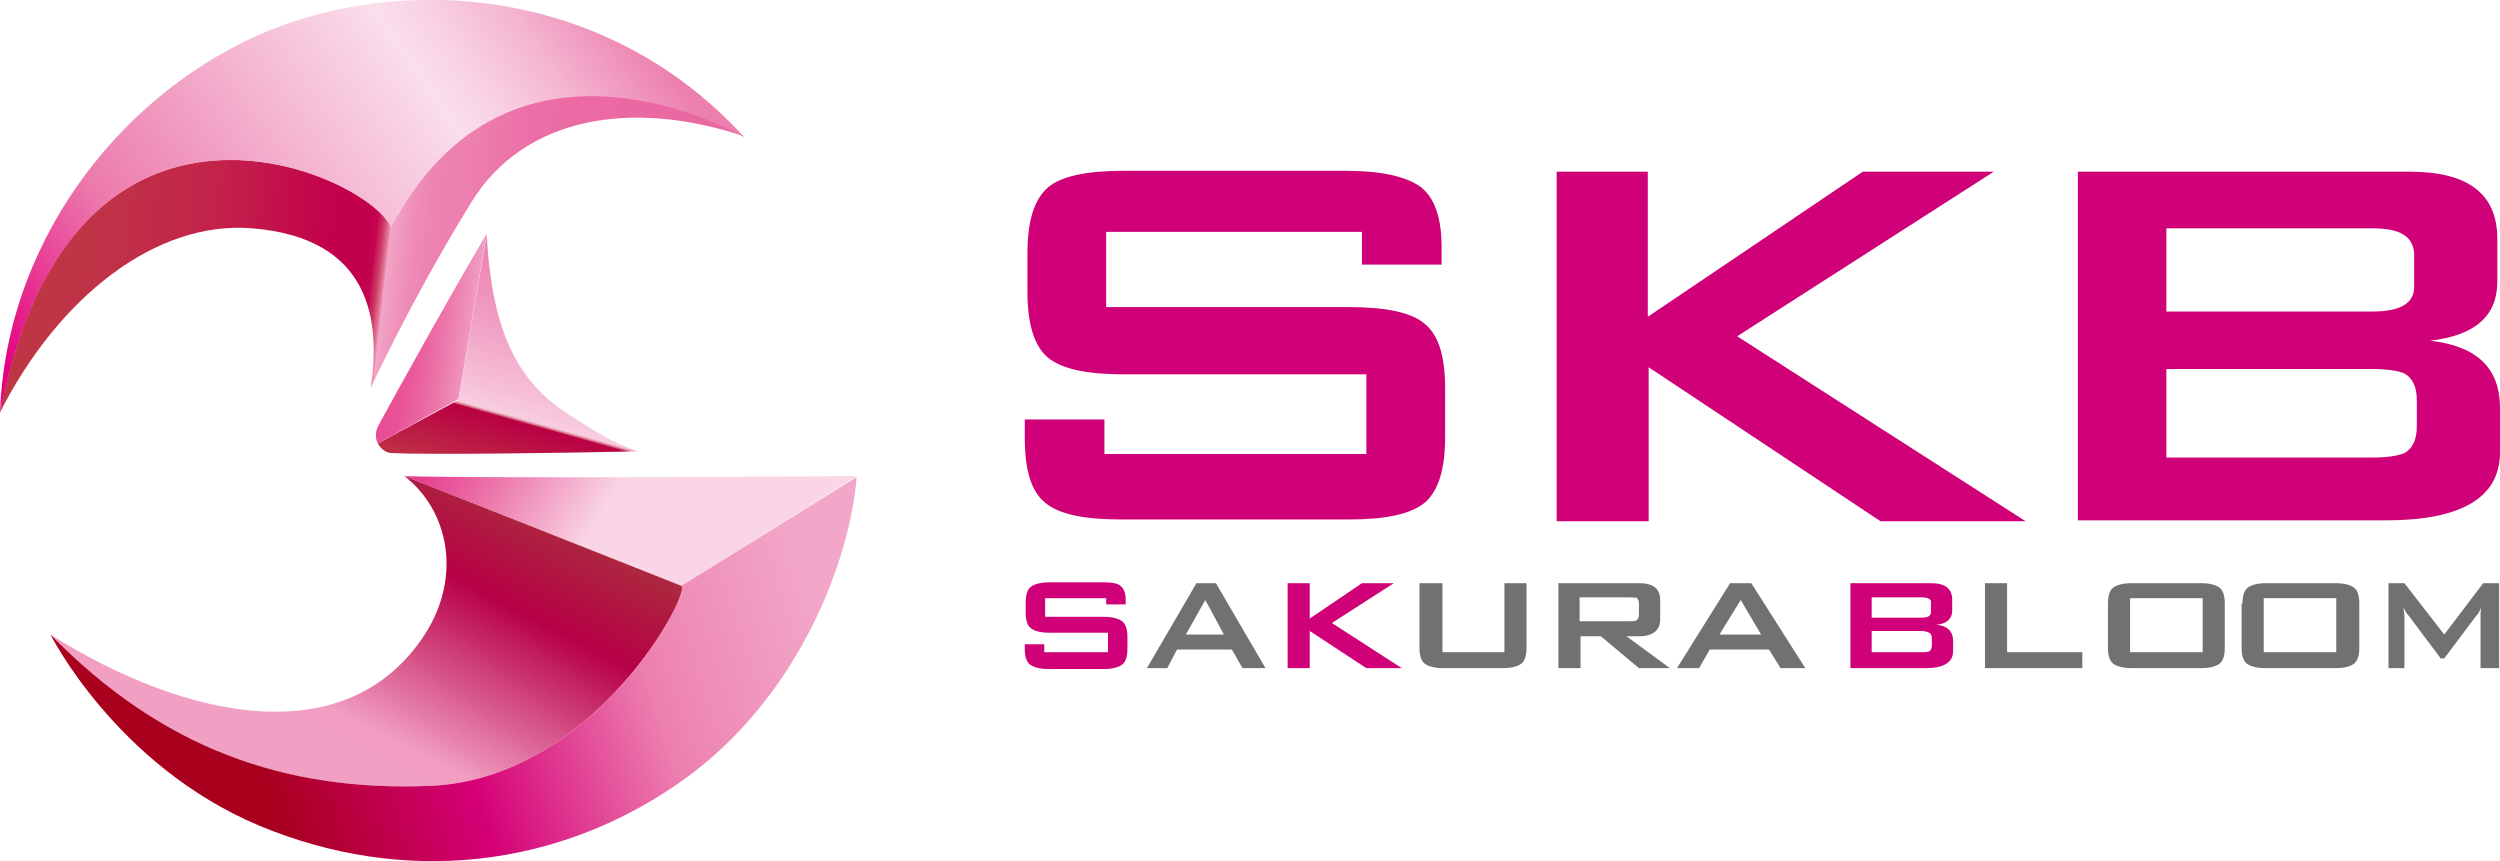 <svg xmlns="http://www.w3.org/2000/svg" width="282.5" height="97.3" viewBox="0 0 282.5 97.3">
  <path fill="#cf0078" d="M209.1 75.5v-9.6h9.1c1.6 0 2.4.6 2.4 1.9V69c0 .9-.6 1.5-1.8 1.6 1.3.1 1.9.8 1.9 1.8v1.2c0 1.2-1 1.9-3.1 1.9h-8.5zm8-8h-5.6v2.3h5.6c.8 0 1.1-.2 1.1-.7v-.9c.1-.5-.3-.7-1.1-.7zm0 3.8h-5.6v2.4h5.6c.4 0 .7 0 .9-.1.2-.1.3-.4.3-.7v-.7c0-.4-.1-.6-.3-.7-.2-.1-.5-.2-.9-.2z"/>
  <path fill="#727171" d="M224.3 75.5v-9.6h2.5v7.8h8.5v1.8h-11zM238.2 68.2c0-.9.2-1.5.6-1.8.4-.3 1.1-.5 2.1-.5h7.8c1 0 1.7.2 2.1.5.4.3.6.9.6 1.8v5c0 .9-.2 1.5-.6 1.8-.4.3-1.1.5-2.1.5h-7.8c-1 0-1.7-.2-2.1-.5-.4-.3-.6-.9-.6-1.8v-5zm2.5 5.5h8.2v-6.1h-8.2v6.1zM253.4 68.2c0-.9.2-1.5.6-1.8.4-.3 1.1-.5 2.1-.5h7.8c1 0 1.7.2 2.1.5.4.3.6.9.6 1.8v5c0 .9-.2 1.5-.6 1.8-.4.3-1.1.5-2.1.5H256c-1 0-1.7-.2-2.1-.5-.4-.3-.6-.9-.6-1.8v-5zm2.4 5.5h8.2v-6.1h-8.2v6.1zM269.9 75.5v-9.6h1.8l4.5 5.8 4.4-5.8h1.8v9.6h-2.1v-5.9c0-.2 0-.6.1-1-.2.5-.4.8-.6 1l-3.6 4.8h-.4l-3.6-4.8c-.3-.3-.5-.7-.6-1 0 .4.1.7.1 1v5.9h-1.8z"/>
  <g>
    <path fill="#cf0078" d="M125.1 67.6h-7v2.1h6.6c1 0 1.7.2 2.1.5.4.3.6.9.6 1.8v1.3c0 .9-.2 1.5-.6 1.8-.4.3-1.1.5-2.1.5h-6.2c-1 0-1.7-.2-2.1-.5-.4-.3-.6-.9-.6-1.8v-.5h2.2v.9h7.2v-2.2h-6.6c-1 0-1.7-.2-2.1-.5-.4-.3-.6-.9-.6-1.8v-1.1c0-.9.2-1.5.6-1.8.4-.3 1.1-.5 2.1-.5h6c1 0 1.7.1 2 .4.4.3.6.8.6 1.6v.5H125v-.7z"/>
    <path fill="#727171" d="M129.6 75.5l5.6-9.6h2.2l5.6 9.6h-2.6l-1.2-2.1H133l-1.1 2.1h-2.3zm4.4-3.8h4.3l-2.1-3.9-2.2 3.9z"/>
    <path fill="#cf0078" d="M145.5 75.5v-9.6h2.5v4l5.9-4h3.6l-7 4.5 7.9 5.1h-4l-6.4-4.2v4.2h-2.5z"/>
    <path fill="#727171" d="M163 65.9v7.8h7v-7.8h2.5v7.3c0 .9-.2 1.5-.6 1.8-.4.3-1.1.5-2.1.5h-6.7c-1 0-1.7-.2-2.1-.5-.4-.3-.6-.9-.6-1.8v-7.3h2.6zM176.1 75.5v-9.6h9.1c1.6 0 2.4.6 2.4 1.9V70c0 1.2-.8 1.9-2.4 1.9h-1.4l4.9 3.6h-3.5l-4.3-3.6h-2.3v3.6h-2.5zm8-8h-5.6v2.7h5.6c.4 0 .7 0 .8-.1.2-.1.3-.3.3-.7v-1.2c0-.3-.1-.5-.3-.7-.1.1-.4 0-.8 0zM189.5 75.5l6-9.6h2.4l6.1 9.6h-2.8l-1.3-2.1h-6.7l-1.2 2.1h-2.5zm4.8-3.8h4.7l-2.3-3.9-2.4 3.9z"/>
  </g>
  <g>
    <linearGradient id="a" x1="759.552" x2="833.962" y1="-736.036" y2="-754.108" gradientTransform="rotate(20.149 -1760.446 -2480.391)" gradientUnits="userSpaceOnUse">
      <stop offset="0" stop-color="#be3645"/>
      <stop offset=".098" stop-color="#c03247"/>
      <stop offset=".25" stop-color="#c3234a"/>
      <stop offset=".434" stop-color="#c3004c"/>
      <stop offset=".467" stop-color="#c2004c"/>
      <stop offset=".487" stop-color="#c2004e"/>
      <stop offset=".495" stop-color="#c50452"/>
      <stop offset=".5" stop-color="#c9235b"/>
      <stop offset=".505" stop-color="#cf3b68"/>
      <stop offset=".508" stop-color="#d7557b"/>
      <stop offset=".512" stop-color="#e17294"/>
      <stop offset=".515" stop-color="#ed94b5"/>
      <stop offset=".516" stop-color="#f2a5c6"/>
      <stop offset=".531" stop-color="#f098be"/>
      <stop offset=".554" stop-color="#ee8ab6"/>
      <stop offset=".582" stop-color="#ed82b1"/>
      <stop offset=".624" stop-color="#ed7faf"/>
      <stop offset=".632" stop-color="#ed7dae"/>
      <stop offset=".691" stop-color="#eb71a7"/>
      <stop offset=".772" stop-color="#eb6aa3"/>
      <stop offset="1" stop-color="#ea68a2"/>
    </linearGradient>
    <path fill="url(#a)" d="M28.5 25.8C42 26.9 43 36.3 41.9 43.8c2.7-5.7 6.8-13.6 11.4-21 6-9.7 18.2-11.6 30.8-7.4 0 0-26.3-15.5-39.9 10.2-2.7-6-36.1-20.9-44.2 21 6.6-13 17.6-21.7 28.5-20.8z"/>
    <linearGradient id="b" x1="758.495" x2="760.02" y1="-626.505" y2="-653.352" gradientTransform="rotate(12.393 -2732.734 -3521.758)" gradientUnits="userSpaceOnUse">
      <stop offset="0" stop-color="#be3645"/>
      <stop offset=".302" stop-color="#b90044"/>
      <stop offset=".306" stop-color="#cb4c69"/>
      <stop offset=".31" stop-color="#de8497"/>
      <stop offset=".314" stop-color="#edacbe"/>
      <stop offset=".317" stop-color="#f5c5d8"/>
      <stop offset=".319" stop-color="#f8cde0"/>
      <stop offset=".42" stop-color="#f6bfd7"/>
      <stop offset=".671" stop-color="#f19fc3"/>
      <stop offset=".873" stop-color="#ee8ab6"/>
      <stop offset="1" stop-color="#ed82b1"/>
    </linearGradient>
    <path fill="url(#b)" d="M42.7 50.1c.3.6.9 1.1 1.6 1.1 3.9.2 19.3 0 27.8-.2-3.4-1.2-4.4-2-7.9-4.2-5.4-3.5-8.6-8.8-9.2-20.3l-3.2 18.7-9.1 4.9z"/>
    <linearGradient id="c" x1="793.536" x2="768.551" y1="-655.611" y2="-661.363" gradientTransform="rotate(17.855 -1832.376 -2583.605)" gradientUnits="userSpaceOnUse">
      <stop offset=".235" stop-color="#f9d5e5"/>
      <stop offset=".708" stop-color="#ec75a9"/>
      <stop offset="1" stop-color="#e73e90"/>
    </linearGradient>
    <path fill="url(#c)" d="M96.8 53.8c-1.5 0-41.3.3-51.1 0L77 66.2l19.8-12.4z"/>
    <linearGradient id="d" x1="42.565" x2="54.931" y1="37.668" y2="39.15" gradientUnits="userSpaceOnUse">
      <stop offset=".158" stop-color="#e84c95"/>
      <stop offset=".295" stop-color="#e95398"/>
      <stop offset=".481" stop-color="#ea66a1"/>
      <stop offset=".694" stop-color="#ed82b1"/>
      <stop offset=".926" stop-color="#f2a6c7"/>
      <stop offset="1" stop-color="#f4b2cf"/>
    </linearGradient>
    <path fill="url(#d)" d="M42.7 50.1l9.1-5L55 26.4c-5 8.5-9.5 16.7-12.2 21.6-.5.9-.4 1.8.1 2.4-.1-.1-.1-.2-.2-.3z"/>
    <linearGradient id="e" x1="1.33" x2="69.96" y1="47.918" y2="-.137" gradientUnits="userSpaceOnUse">
      <stop offset="0" stop-color="#e4007f"/>
      <stop offset=".034" stop-color="#e4007f"/>
      <stop offset=".272" stop-color="#ec7aac"/>
      <stop offset=".514" stop-color="#f4b2cf"/>
      <stop offset=".721" stop-color="#fadeeb"/>
      <stop offset=".771" stop-color="#f9d4e4"/>
      <stop offset=".867" stop-color="#f4b6d1"/>
      <stop offset=".996" stop-color="#ed81b0"/>
      <stop offset="1" stop-color="#ed7faf"/>
    </linearGradient>
    <path fill="url(#e)" d="M44.2 25.7C57.7 0 84.1 15.5 84.1 15.5 68.6-1.5 45.4-3.2 29.1 4 12.7 11.4.6 28.1 0 46.7c8.1-42 41.5-27.1 44.2-21z"/>
    <linearGradient id="f" x1="26.886" x2="51.028" y1="97.18" y2="50.966" gradientUnits="userSpaceOnUse">
      <stop offset="0" stop-color="#f2a3c5"/>
      <stop offset=".384" stop-color="#f19ec2"/>
      <stop offset=".761" stop-color="#b70046"/>
      <stop offset="1" stop-color="#aa2f3d"/>
    </linearGradient>
    <path fill="url(#f)" d="M45.7 53.8c4.9 3.8 6.6 11.2 2.3 17.9-8.8 13.5-27.1 9.6-42.3 0 12.5 12.9 26.4 17.8 43 17.1C67.1 88 78.2 66.9 77 66.2L45.7 53.8z"/>
    <g>
      <linearGradient id="g" x1="11.79" x2="99.529" y1="90.673" y2="62.41" gradientUnits="userSpaceOnUse">
        <stop offset=".198" stop-color="#a9001e"/>
        <stop offset=".437" stop-color="#d50077"/>
        <stop offset=".68" stop-color="#ed7faf"/>
        <stop offset=".762" stop-color="#ef8fb9"/>
        <stop offset=".909" stop-color="#f2a7c8"/>
      </linearGradient>
      <path fill="url(#g)" d="M77 66.2c1.2.7-9.9 21.8-28.3 22.6-16.6.7-30.5-4.3-43-17.1 0 0 7.4 14.8 23.6 21.6 16.3 6.8 33.9 4.9 48.1-5.3 13.1-9.5 18.7-25 19.4-34.1L77 66.2z"/>
    </g>
  </g>
  <g fill="#cf0078">
    <path d="M153.8 26.2H125v8.5h27.4c4.2 0 7.1.6 8.6 1.9 1.6 1.3 2.3 3.7 2.3 7.4v5.4c0 3.7-.8 6.1-2.3 7.4-1.6 1.3-4.4 1.9-8.6 1.9h-25.7c-4.2 0-7.1-.6-8.6-1.9-1.6-1.3-2.3-3.7-2.3-7.4v-2h9v3.9h29.6v-9H127c-4.2 0-7-.6-8.6-1.9-1.5-1.3-2.3-3.7-2.3-7.4v-4.4c0-3.7.8-6.1 2.3-7.4 1.5-1.3 4.4-1.9 8.6-1.9h25c4 0 6.8.6 8.5 1.8 1.6 1.2 2.4 3.5 2.4 6.8v2h-9v-3.7zM175.9 58.8V19.4h10.3v16.4l24.3-16.4h14.8l-29 18.6 32.6 20.9h-16.4l-26.2-17.4v17.4h-10.4zM234.8 58.8V19.4h37.5c6.6 0 9.9 2.5 9.9 7.6v4.8c0 3.9-2.5 6.1-7.6 6.7 5.3.6 7.9 3.1 7.9 7.6v5c0 5.1-4.3 7.7-12.9 7.7h-34.8zm33.3-33h-23.3v9.4h23.3c3.1 0 4.7-.9 4.7-2.8v-3.7c-.1-2-1.6-2.9-4.7-2.9zm0 15.9h-23.3v10h23.3c1.7 0 2.9-.2 3.6-.5.9-.5 1.4-1.5 1.4-3v-3c0-1.5-.5-2.5-1.4-3-.7-.3-1.9-.5-3.6-.5z"/>
  </g>
</svg>